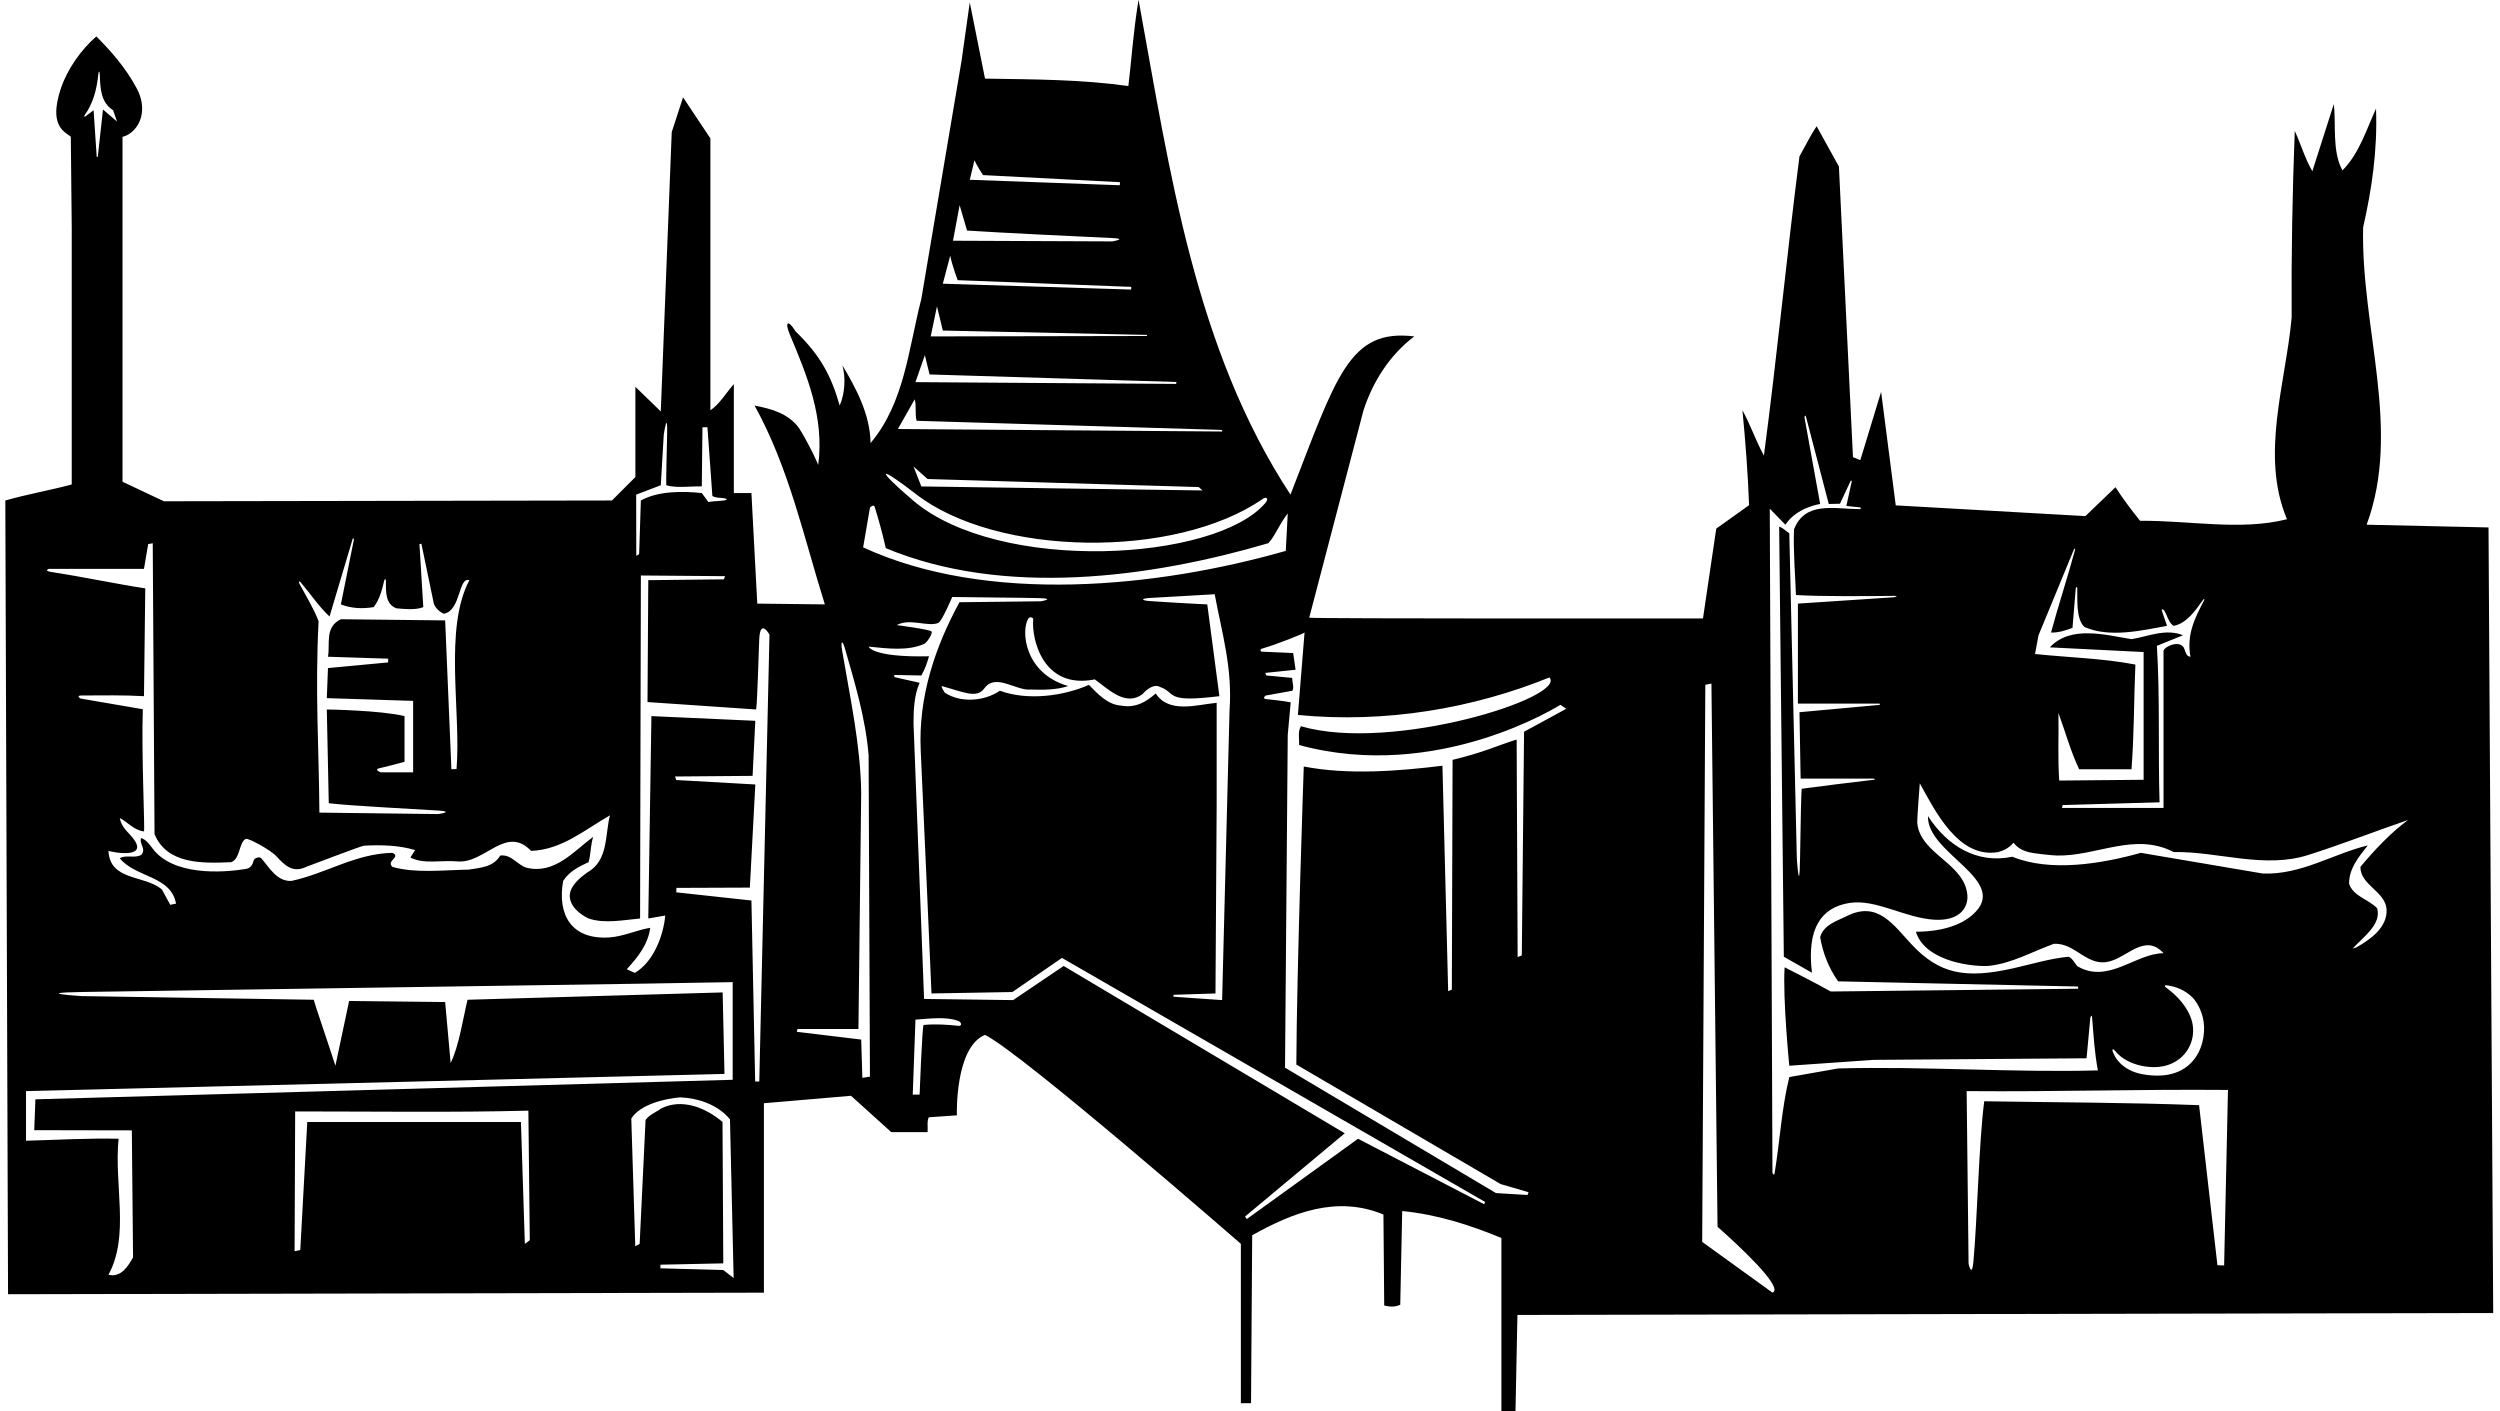 <?xml version="1.0" encoding="UTF-8"?>
<svg xmlns="http://www.w3.org/2000/svg" xmlns:xlink="http://www.w3.org/1999/xlink" width="512pt" height="289pt" viewBox="0 0 512 289" version="1.1">
<g id="surface1">
<path style=" stroke:none;fill-rule:nonzero;fill:rgb(0%,0%,0%);fill-opacity:1;" d="M 509.648 108.02 L 484.688 107.461 C 491.891 87.938 483.488 67.219 483.969 46.578 C 485.73 38.82 486.93 30.82 486.609 22.262 C 484.609 26.578 483.172 31.461 479.73 34.898 C 477.57 30.98 478.449 25.379 477.969 21.301 L 473.57 35.059 C 472.051 32.5 471.172 29.379 469.969 26.82 C 469.488 39.461 469.25 51.699 469.328 65.059 C 468.129 78.422 462.852 93.219 468.371 106.34 C 458.852 108.738 448.531 106.578 438.289 106.66 C 436.609 104.578 434.688 102.02 433.25 99.781 L 427.09 105.699 L 388.25 103.5 L 385.25 80.25 L 380.992 94.238 L 379.488 93.621 L 376.609 34.102 L 372.051 25.859 C 370.688 27.859 369.73 29.938 368.531 32.02 C 365.891 52.578 363.969 72.738 361.25 93.301 C 359.57 90.262 358.531 87.059 356.852 84.02 C 357.488 90.66 357.969 96.898 358.211 103.461 L 351.488 108.262 L 348.77 126.66 C 348.77 126.66 268.129 126.738 268.129 126.5 L 279.25 84.02 C 281.09 78.34 284.531 72.738 289.648 68.898 C 276.25 67.25 273.691 77.18 264.289 101.301 C 244.688 71.379 239.648 35.379 233.172 -0.062 C 232 7.25 231.75 12.25 231.09 17.621 C 221.41 16.262 211.891 16.262 201.73 16.102 L 198.609 0.5 L 196.93 12.422 L 188.688 61.219 C 186.051 71.461 185.25 82.5 178.289 90.738 C 178.211 84.738 175.172 79.301 172.531 74.82 C 173.25 77.461 173.012 80.66 171.969 83.059 C 170.25 77 168 72.75 162.926 67.863 C 161.469 65.43 160.613 65.797 161.75 68.5 C 165.238 76.812 168.871 85.441 167.57 95.219 C 166.414 92.336 164.066 88.27 163.629 87.66 C 161.496 84.688 157.891 83.691 154.531 83.059 C 161.57 95.699 164.688 110.262 168.93 123.781 L 155.09 123.621 L 153.891 100.98 L 150.289 100.98 L 150.289 78.66 C 148.688 80.5 147.25 82.898 145.488 84.02 L 145.488 28.34 L 139.891 19.938 L 137.57 27.059 L 135.328 84.262 L 130.129 79.219 L 130.129 97.699 L 125.328 102.5 L 33.57 102.66 L 25.09 98.66 L 25.09 28.02 C 25.594 27.906 26.113 27.68 26.59 27.344 C 29.184 25.508 29.953 21.809 28.059 18.207 C 25.668 13.664 22.281 10.012 19.73 7.461 C 16.605 10.164 13.77 14.188 12.445 18.176 C 11.164 22.027 11.18 24.852 12.742 26.59 C 13.238 27.141 13.855 27.52 14.5 28 L 14.691 46.578 L 14.691 99.219 C 10.211 100.422 5.57 101.219 1.09 102.5 L 1.648 265.059 L 156.449 264.738 L 156.449 225.941 L 174.289 224.418 L 182.531 231.859 L 189.969 231.859 C 190.051 230.82 189.809 229.699 190.211 228.82 L 195.969 228.418 C 195.969 228.418 195.504 214.504 201.73 211.941 C 209.328 215.699 254.129 254.738 254.129 254.738 L 254.129 287.379 L 256.211 287.379 L 256.449 252.98 C 264.609 248.418 273.73 244.738 283.328 248.738 L 283.488 267.379 C 284.688 267.621 285.5 267.75 286.77 267.219 L 287.172 248.02 C 294.449 248.738 301.09 250.902 307.488 253.539 L 307.488 289.062 L 310.371 289.062 L 310.77 269.301 L 510.609 268.902 Z M 417.488 130.102 L 424.742 112.523 C 424.742 112.523 425.109 112.074 424.953 112.656 C 423.426 118.352 421.574 123.879 420.051 129.539 C 421.41 129.621 423.012 129.141 424.449 128.578 L 425.117 120.438 C 425.117 120.438 425.402 119.941 425.426 120.438 C 425.504 122.191 425.059 126.859 426.93 128.422 C 432.051 130.66 438.531 129.141 443.809 128.18 L 442.688 124.898 C 443.5 124.25 443.809 127.461 445.172 128.18 C 447.852 127.645 449.574 125.086 451.148 122.906 C 451.453 122.484 451.566 122.633 451.324 123.098 C 449.523 126.535 447.766 129.992 448.609 134.5 C 447.812 134.461 447.617 133.664 447.375 132.938 C 446.715 130.977 443.57 132.199 443.09 133.219 L 443.09 165.461 L 422.289 165.461 L 422.438 164.875 L 442.277 164.316 C 441.969 154.102 442.371 142.578 441.73 132.262 L 447.09 130.102 C 443.57 128.66 439.969 130.34 436.531 130.898 C 431.09 130.02 424.051 128.02 419.809 132.578 L 439.012 133.539 L 439.012 159.699 L 421.73 159.859 C 421.41 155.379 421.648 150.66 421.57 146.02 C 422.93 149.699 424.051 153.859 425.809 157.539 L 436.531 157.539 C 437.09 150.262 437.012 143.461 437.328 136.102 C 430.688 134.82 423.57 134.66 416.77 133.938 Z M 199.57 32.82 C 200.051 33.938 201.328 35.859 201.328 35.859 L 229.375 37.312 L 229.328 37.938 L 198.609 36.82 Z M 196.531 42.02 L 198.051 47.219 C 204.977 47.672 220.973 48.445 227.75 48.75 C 231.086 48.898 227.77 49.438 227.77 49.438 L 195.172 49.301 Z M 194.609 52.34 C 194.93 54.18 196.129 57.379 196.129 57.379 L 231.688 58.75 L 231.648 59.301 L 193.09 58.102 Z M 191.891 62.738 L 193.09 67.699 L 234.871 68.586 L 234.938 68.812 L 190.609 68.898 Z M 189.41 72.738 L 190.375 76.688 L 240.938 78.23 L 240.875 78.625 L 187.488 78.262 Z M 187.328 81.781 C 187.73 83.059 187.328 84.82 187.73 86.18 L 250.246 88.047 L 250.312 88.375 L 183.891 87.859 Z M 246.262 100.445 L 188.688 99.621 L 187.09 95.539 L 189.969 98.102 L 245.5 99.75 Z M 187.605 101.203 C 204.055 113.977 240.637 114.59 258.621 102.176 C 259.438 101.609 259.855 102.16 259.195 102.953 C 249.051 115.039 204.559 117.5 187 102.5 C 179.152 95.797 179.84 95.172 187.605 101.203 Z M 178.172 103.945 C 178.172 103.945 178.941 103.176 179.129 103.785 C 180.008 106.645 180.66 108.957 181.41 112.262 C 205.57 122.34 235.512 118.371 259.75 111.25 C 261.191 109.73 261.75 107.75 263.73 105.141 L 263.328 112.82 C 237.012 120.34 202.289 123.859 176.77 112.102 Z M 236.688 142.02 C 234.688 143.781 232.531 145.059 229.57 144.5 C 226.93 144.34 224.852 142.18 223.012 140.262 C 217.73 142.578 210.449 143.539 204.77 141.461 C 201.648 143.621 196.77 144.02 193.488 141.859 C 193.25 141.379 192.852 140.98 192.852 140.5 C 197.375 141.734 200.016 143.129 201.586 140.984 C 203.93 137.773 208.039 141.512 211.09 141.219 C 213.57 141.301 216.449 141.301 218.77 140.5 C 209.738 137.926 209.047 129.051 210.625 126.641 C 210.887 126.238 211.633 126.453 211.598 126.844 C 211.234 130.914 213.617 141.258 224.211 139.141 C 227.012 141.141 230.449 144.738 233.969 142.18 C 234.852 141.141 236.379 140.027 237.5 140.664 C 241.102 141.867 238.164 144 249.73 142.578 L 247.25 123.781 C 247.25 123.781 240.895 123.48 235.48 123.098 C 233.508 122.961 233.781 122.547 235.516 122.461 C 239.949 122.242 244.34 121.93 248.77 121.699 C 250.211 129.461 252.449 136.82 251.809 145.461 L 250.289 204.82 L 240.324 204.129 L 240.34 203.734 L 248.93 203.461 L 249.172 164.898 L 249.172 143.938 C 245.012 144.34 239.41 146.18 236.688 142.02 Z M 135.328 99.379 L 135.941 89.008 C 135.941 89.008 136.742 83.715 136.629 88.832 C 136.527 93.391 136.414 97.797 136.449 99.379 C 138.609 100.02 141.57 99.539 143.73 99.621 L 143.863 87.5 L 144.883 87.496 L 145.891 101.539 C 146.094 101.801 146.805 101.91 147.668 101.973 C 149.199 102.082 149.242 102.457 147.672 102.559 C 146.547 102.633 145.523 102.719 145.09 102.82 L 143.73 100.98 C 139.969 100.578 134.852 100.5 131.25 102.5 L 130.895 113.492 L 130.309 113.836 L 130.289 101.301 Z M 61.574 119.258 C 63.594 121.621 65.273 124.18 67.488 126.262 L 72.258 110.254 L 72.504 110.383 L 69.809 123.781 C 71.891 124.578 74.051 124.738 76.531 124.34 C 77.727 122.766 78.23 120.895 78.66 119 C 78.777 118.484 79.039 118.473 79.035 119 C 79.02 121.301 78.957 123.734 81.168 124.578 C 82.848 124.738 85.09 124.98 86.691 124.34 L 85.902 111.422 L 86.305 111.359 L 88.848 123.621 C 89.09 124.422 90.051 125.379 90.93 125.699 C 94.449 124.98 93.832 118.086 96.129 118.82 C 90.848 128.82 94.461 145.66 93.5 157.5 L 92.449 157.539 L 91.168 127.059 L 69.809 126.82 C 66.449 128.422 67.648 131.859 67.168 134.5 L 79.5 134.898 L 79.492 135.664 L 67.168 136.82 L 66.93 142.98 L 84.609 143.539 L 84.609 158.18 L 78 158.18 C 78 158.18 76.395 157.602 77.762 157.316 C 79.309 156.992 82.848 156.02 82.848 156.02 L 82.848 146.66 C 77.969 145.461 66.93 145.301 66.93 145.301 L 67.332 164.5 C 71.812 165.051 85.148 165.691 89.75 166 C 93.195 166.23 89.746 166.723 89.746 166.723 L 65.41 166.422 C 65.332 153.379 64.5 141.75 65.25 127.219 C 64.234 124.582 62.707 122.117 61.34 119.578 C 61.09 119.117 61.262 118.895 61.574 119.258 Z M 17.336 23.586 C 19.078 21.164 19.82 18.289 20.129 15.254 C 20.211 14.453 20.41 14.484 20.441 15.336 C 20.539 18.156 20.648 20.98 23.168 22.578 L 23.969 24.898 L 21.09 22.422 L 20.031 32.086 L 19.809 32.156 L 19.168 22.578 L 17.418 23.895 C 17.418 23.895 17.109 23.898 17.336 23.586 Z M 22.211 261.059 C 26.609 253.059 23.328 242.66 24.289 233.219 C 18.129 233.059 11.648 233.461 5.328 233.621 L 5.328 223.461 L 148.371 219.941 L 148 203.25 L 95.75 204.75 C 94.789 208.75 94 214.25 92.289 217.699 L 91.168 205.219 L 71.5 205 L 68.691 218.262 C 67.5 214.5 64.293 205.148 64.25 204.75 L 16.75 204 C 16.75 204 6.117 203.332 16.844 203.16 C 53.016 202.586 143.508 201.324 150.051 201.141 L 150.051 221.141 L 7.25 225.141 L 7.012 231.461 L 27 231.5 L 27.25 257.5 C 26.289 259.262 24.75 261.75 22.211 261.059 Z M 107.488 254.746 L 106.688 229.781 L 62.93 229.781 L 61.5 256 L 60.332 256.254 L 60.449 227.621 C 76.371 227.621 92.848 227.859 108.211 227.461 L 108.5 254 Z M 148.129 260.098 L 135.25 259.75 L 135.254 259.008 L 148.129 258.738 L 147.969 229.781 C 144.609 226.902 139.648 224.82 135.328 227.059 C 134.289 227.859 133.09 228.18 132.211 229.379 L 131 254.75 L 130.102 255.23 L 129.289 229.09 C 131.051 226.211 136.129 224.98 139.328 224.738 C 143.09 224.902 147.102 226.289 149.5 229.25 L 150.25 261.75 Z M 155.5 221.5 L 154.656 221.484 L 153.891 184.422 L 138.5 182.75 L 138.535 181.84 L 153.57 181.781 L 154.688 160.66 L 138.5 159.75 L 138.254 159.027 L 154.129 158.898 L 154.688 147.621 L 133.41 146.66 L 132.77 188.102 L 136.25 187.5 C 135.852 191.66 133.84 197.012 130 199.25 L 128.371 198.5 C 130.688 195.941 132.688 193.461 133.172 190.02 C 130.629 190.391 127.637 191.809 124.766 191.988 C 116.949 192.477 114.121 187.27 115.328 180.422 C 116.609 178.422 118.609 177.461 120.531 176.578 C 121.012 174.98 120.93 173.062 121.488 171.379 C 117.488 174.34 113.57 179.141 107.809 177.699 C 105.969 177.141 104.688 174.898 102.449 175.219 C 101.012 177.621 98.371 177.699 95.969 178.102 C 90.848 178.18 85.09 178.898 80.371 177.539 C 79.012 176.262 82.211 175.539 80.371 174.66 C 72.77 174.82 66.77 178.898 59.648 180.422 C 56.656 180.484 55.27 177.789 53.508 175.773 C 53.148 175.367 52.09 175.707 51.949 176.238 C 51.738 177.035 51.41 177.746 50.449 177.938 C 45.227 178.824 35.367 179.285 31.238 173.758 C 30.582 172.875 29.945 172 28.93 171.621 C 28.371 172.738 30.051 173.859 28.93 175.062 C 27.73 175.859 25.73 174.98 24.531 175.781 C 27.809 179.781 35.012 179.301 36.051 185.062 L 34.867 185.301 L 33.168 182.18 C 29.648 179.141 22.531 180.5 22.211 174.262 C 23.168 174.5 24.371 174.719 25.551 174.719 C 29.113 174.719 28.418 172.836 26.586 170.906 C 25.664 169.941 24.773 168.93 24.531 167.539 C 25.949 168.18 27.43 170.074 29.473 170.273 C 29.734 170.297 28.93 154.609 29.25 145.25 L 16.488 143.059 C 16.488 143.059 15.422 142.441 16.75 142.434 C 21.043 142.418 25.336 142.336 29.488 142.578 L 29.75 120.5 C 23.859 119.605 17.031 118.145 10.516 117.145 C 8.895 116.895 10 116.5 10 116.5 L 29.488 116.5 L 30.348 111.434 L 31.281 111.254 L 31.648 170.82 C 34.211 177.062 41.488 176.82 47.332 176.578 C 49.25 175.922 48.918 172.426 50.355 171.801 C 50.836 171.59 55.395 174.035 56.629 175.383 C 58.273 177.188 59.945 178.867 62.691 177.539 C 62.691 177.539 74.031 173.227 74.512 173.199 C 78.047 172.996 81.84 173.113 85.012 174.102 L 84.051 175.621 C 86.848 177.062 90.289 176.102 93.809 176.422 C 99.332 176.82 103.648 168.898 108.77 174.262 C 115.09 174.02 119.73 169.938 124.93 166.98 C 123.891 170.66 124.688 176.262 120.289 178.66 C 118.77 179.781 116.852 181.301 116.688 183.301 C 116.609 185.539 118.688 187.219 120.531 188.102 C 123.809 189.219 127.648 188.422 131.09 188.102 L 131.25 117.859 L 148.5 118 L 148.242 118.648 L 132.77 118.82 L 132.609 143.781 L 154.852 145.301 C 155.129 143.664 155.398 132.457 155.5 130.75 C 155.742 126.613 157.59 129.973 157.59 129.973 Z M 176.609 220.738 L 176.371 212.902 L 163.188 211.316 L 163.336 210.738 L 175.809 210.738 L 176.371 162.34 C 176.234 152.512 174.09 142.852 172.457 133.176 C 172.137 131.27 172.523 130.996 173.027 132.754 C 175.062 139.879 177.246 146.961 177.891 154.66 L 178.164 220.5 Z M 196.324 210.094 C 193.965 209.84 191.531 209.68 189.16 209.914 C 188.867 209.945 188.336 224.168 188.336 224.168 L 186.93 224.18 L 187.488 208.82 C 190.746 208.578 193.711 208.203 196.168 209.043 C 196.984 209.324 197.039 210.168 196.324 210.094 Z M 303.941 246.621 L 278.129 233.219 L 255.336 249.668 L 254.984 249.148 L 275.41 232.098 L 217.836 197.832 L 207.488 204.82 L 189.25 204.582 L 187.09 148.18 C 187.09 145.379 187.215 142.395 188.336 139.836 L 183.164 138.672 L 183.16 138.23 L 188.688 138.34 C 189.41 137.117 189.863 135.781 190.262 134.406 C 178.5 134.664 177.891 132.422 177.891 132.422 C 181.773 132.828 185.945 133.355 189.273 131.871 C 189.855 131.609 191.012 129.781 190.801 129.352 C 190.59 128.922 183.648 128.02 183.648 128.02 C 186.355 126.535 189.969 128.441 192.137 127.59 C 192.918 127.281 195.012 122.262 195.012 122.262 C 197.34 122.328 210.676 122.414 213 122.5 C 216.184 122.613 213.184 123.145 213.184 123.145 L 196.5 123.336 C 191.539 132.441 188.023 142.719 188.57 153.824 C 189 162.5 190.77 203.461 190.77 203.461 L 207.336 203.168 L 217.488 196.18 L 304.164 246.168 Z M 307.336 242.5 L 313.051 244.164 L 312.828 244.734 L 306.371 244.34 L 263.172 218.66 L 263.73 150.5 L 264.336 143.836 C 262.48 143.484 260.867 143.379 259.168 143.152 C 258.52 143.066 259.16 142.461 259.16 142.461 L 264.688 141.461 C 265.09 140.66 264.59 139.715 264.664 138.836 L 259.336 138.336 L 259.121 137.812 L 265.336 137.164 L 264.84 133.742 L 258.328 133.457 C 258.328 133.457 257.785 133.031 258.543 132.812 C 261.445 131.984 266.832 129.828 267.172 129.539 L 265.809 146.422 C 283.809 148.18 301.73 145.059 317.328 138.738 C 321 142.836 285 154.164 266.449 148.738 C 265.73 149.781 266.129 151.301 266.051 152.578 C 294.5 160.336 319.57 144.34 319.57 144.34 L 320.77 145.16 L 312.129 149.859 L 311.664 195.668 L 310.812 196.008 L 310.609 151.461 C 306.473 152.738 304.164 154 297.488 155.621 L 297.336 202.668 L 296.586 202.996 L 295.41 156.82 C 286.371 157.938 276.051 158.738 267.012 156.98 C 267.012 156.98 265.57 198.66 265.488 218.02 Z M 363.012 264.738 L 348.609 254.34 L 349.25 140.246 L 350.5 140 L 351.75 251.25 C 355.75 254.77 365.5 263.75 363.012 264.738 Z M 455.5 259.168 L 454.129 259.113 L 450.371 226.34 C 435.809 225.781 421.012 225.781 406.371 225.539 C 405.289 233.676 404.93 250.188 404.148 258.461 C 403.832 261.82 403.164 258.832 403.164 258.832 L 402.77 223.461 C 421.41 223.621 437.57 223.059 456.289 223.219 Z M 448.617 208.266 C 447.82 206.27 446.246 204.152 443.473 202.137 C 443.27 201.992 443.367 201.742 443.621 201.773 C 445.684 202.027 447.441 202.762 449.012 204.262 C 450 205.316 450.754 206.801 451.152 208.445 C 452.266 213.008 449.914 222.023 438.762 219.996 C 436.875 219.652 435.125 218.836 433.809 217.301 C 433.328 216.738 432.988 216.121 432.73 215.469 C 432.469 214.82 432.746 214.699 433.164 215.219 C 434.457 216.816 436.406 217.805 438.523 218.262 C 446.602 220.004 450.695 213.484 448.617 208.266 Z M 488.77 186.18 C 489.012 189.941 485.41 192.418 482.609 194.02 L 481.809 194.262 C 484.129 191.781 487.73 189.301 486.852 186.02 C 485.012 184.102 481.969 183.621 481.09 180.98 C 481.09 177.859 483.012 175.539 484.93 173.141 C 477.891 174.82 471.25 179.219 463.41 178.898 L 438.449 174.66 C 430.449 176.898 419.969 178.66 412.129 175.461 C 404.852 176.98 398.812 173.25 394.852 167.141 C 394.551 174.883 411.93 180.34 404.012 187.316 C 403.422 187.836 400.25 190.812 392.371 190.82 C 394.355 197.25 404.992 198.094 407.512 197.789 C 412.152 197.23 416.301 194.867 420.609 193.301 C 425.172 192.98 427.57 198.5 432.531 196.738 C 435.891 195.699 439.488 191.219 443.09 195.219 C 437.41 195.219 431.73 201.621 425.41 197.859 C 424.852 197.219 424.531 196.34 423.648 195.941 C 419.902 196.285 416.082 197.461 412.254 198.32 C 402.578 200.492 397.188 199.516 391.477 193.398 C 387.73 189.379 384.578 184.52 378.371 187.539 C 376.371 188.578 373.488 189.301 372.77 191.941 C 373.328 195.219 374.531 198.262 376.449 200.98 L 425.562 202.039 L 425.625 202.492 L 374.93 203.059 C 371.809 201.301 368.609 199.699 365.488 198.098 C 365.09 204.66 366.449 218.262 366.449 218.262 L 383.73 217.059 L 427.328 216.738 L 428.102 208.383 C 428.102 208.383 428.406 207.648 428.457 208.305 C 428.754 211.984 428.973 215.691 429.648 219.219 C 412.609 219.699 393.891 218.34 376.449 218.82 L 366.449 220.582 C 364.887 226.902 364.523 233.668 363.453 240.199 C 363.316 241.023 363 240.188 363 240.188 L 362.449 104.18 L 365.648 107.461 C 368 103.875 372.77 103.219 372.77 103.219 L 369.535 85.367 L 369.797 85.082 L 374.531 103.219 L 376.824 103.164 L 379.039 98.422 L 379.258 98.516 L 378.129 103.621 L 380.996 103.918 C 380.996 103.918 381.266 104.211 380.891 104.27 C 375.562 104.25 369.703 102.578 367.41 108.422 C 367.25 113.059 367.648 117.379 367.809 121.859 C 372.75 122.188 382.852 122.086 387.938 122.035 C 389.031 122.027 387.938 122.312 387.938 122.312 L 368.211 123.621 L 368.211 144.102 L 384.938 144.102 L 385.004 144.355 L 368.531 145.859 L 368.77 159.461 L 383.75 159.461 C 383.75 159.461 384.312 159.629 383.684 159.703 C 379.367 160.211 373.504 160.93 369.004 161.535 C 368.898 161.547 368.762 168.34 368.648 175.875 C 368.531 183.812 367.992 175.879 367.992 175.879 L 366.449 109.219 C 365.73 108.738 365.172 108.102 364.371 107.859 L 365.328 195.941 L 371.09 199.219 C 369.973 190.062 373.059 185.824 378.77 184.926 C 384.219 184.07 390.078 188.004 396.184 188.359 C 401.293 188.652 403.047 185.938 402.93 183.461 C 402.492 176.746 393.133 174.961 392.648 168.441 C 392.602 167.812 393.172 160.422 393.172 160.422 C 396.289 166.02 401.09 175.938 409.25 174.5 C 410.449 174.18 411.488 173.621 412.371 172.578 C 413.113 173.598 414.16 174.152 415.336 174.484 C 416.566 174.836 420.547 175.195 421.188 175.211 C 429.414 175.41 437.156 170.344 445.172 174.5 C 454.289 174.34 463.73 178.02 472.852 175.062 C 479.648 172.898 486.371 170.262 493.172 167.938 C 489.648 170.5 486.211 174.18 483.41 177.539 C 483.41 181.301 488.449 182.5 488.77 186.18 "/>
</g>
</svg>
